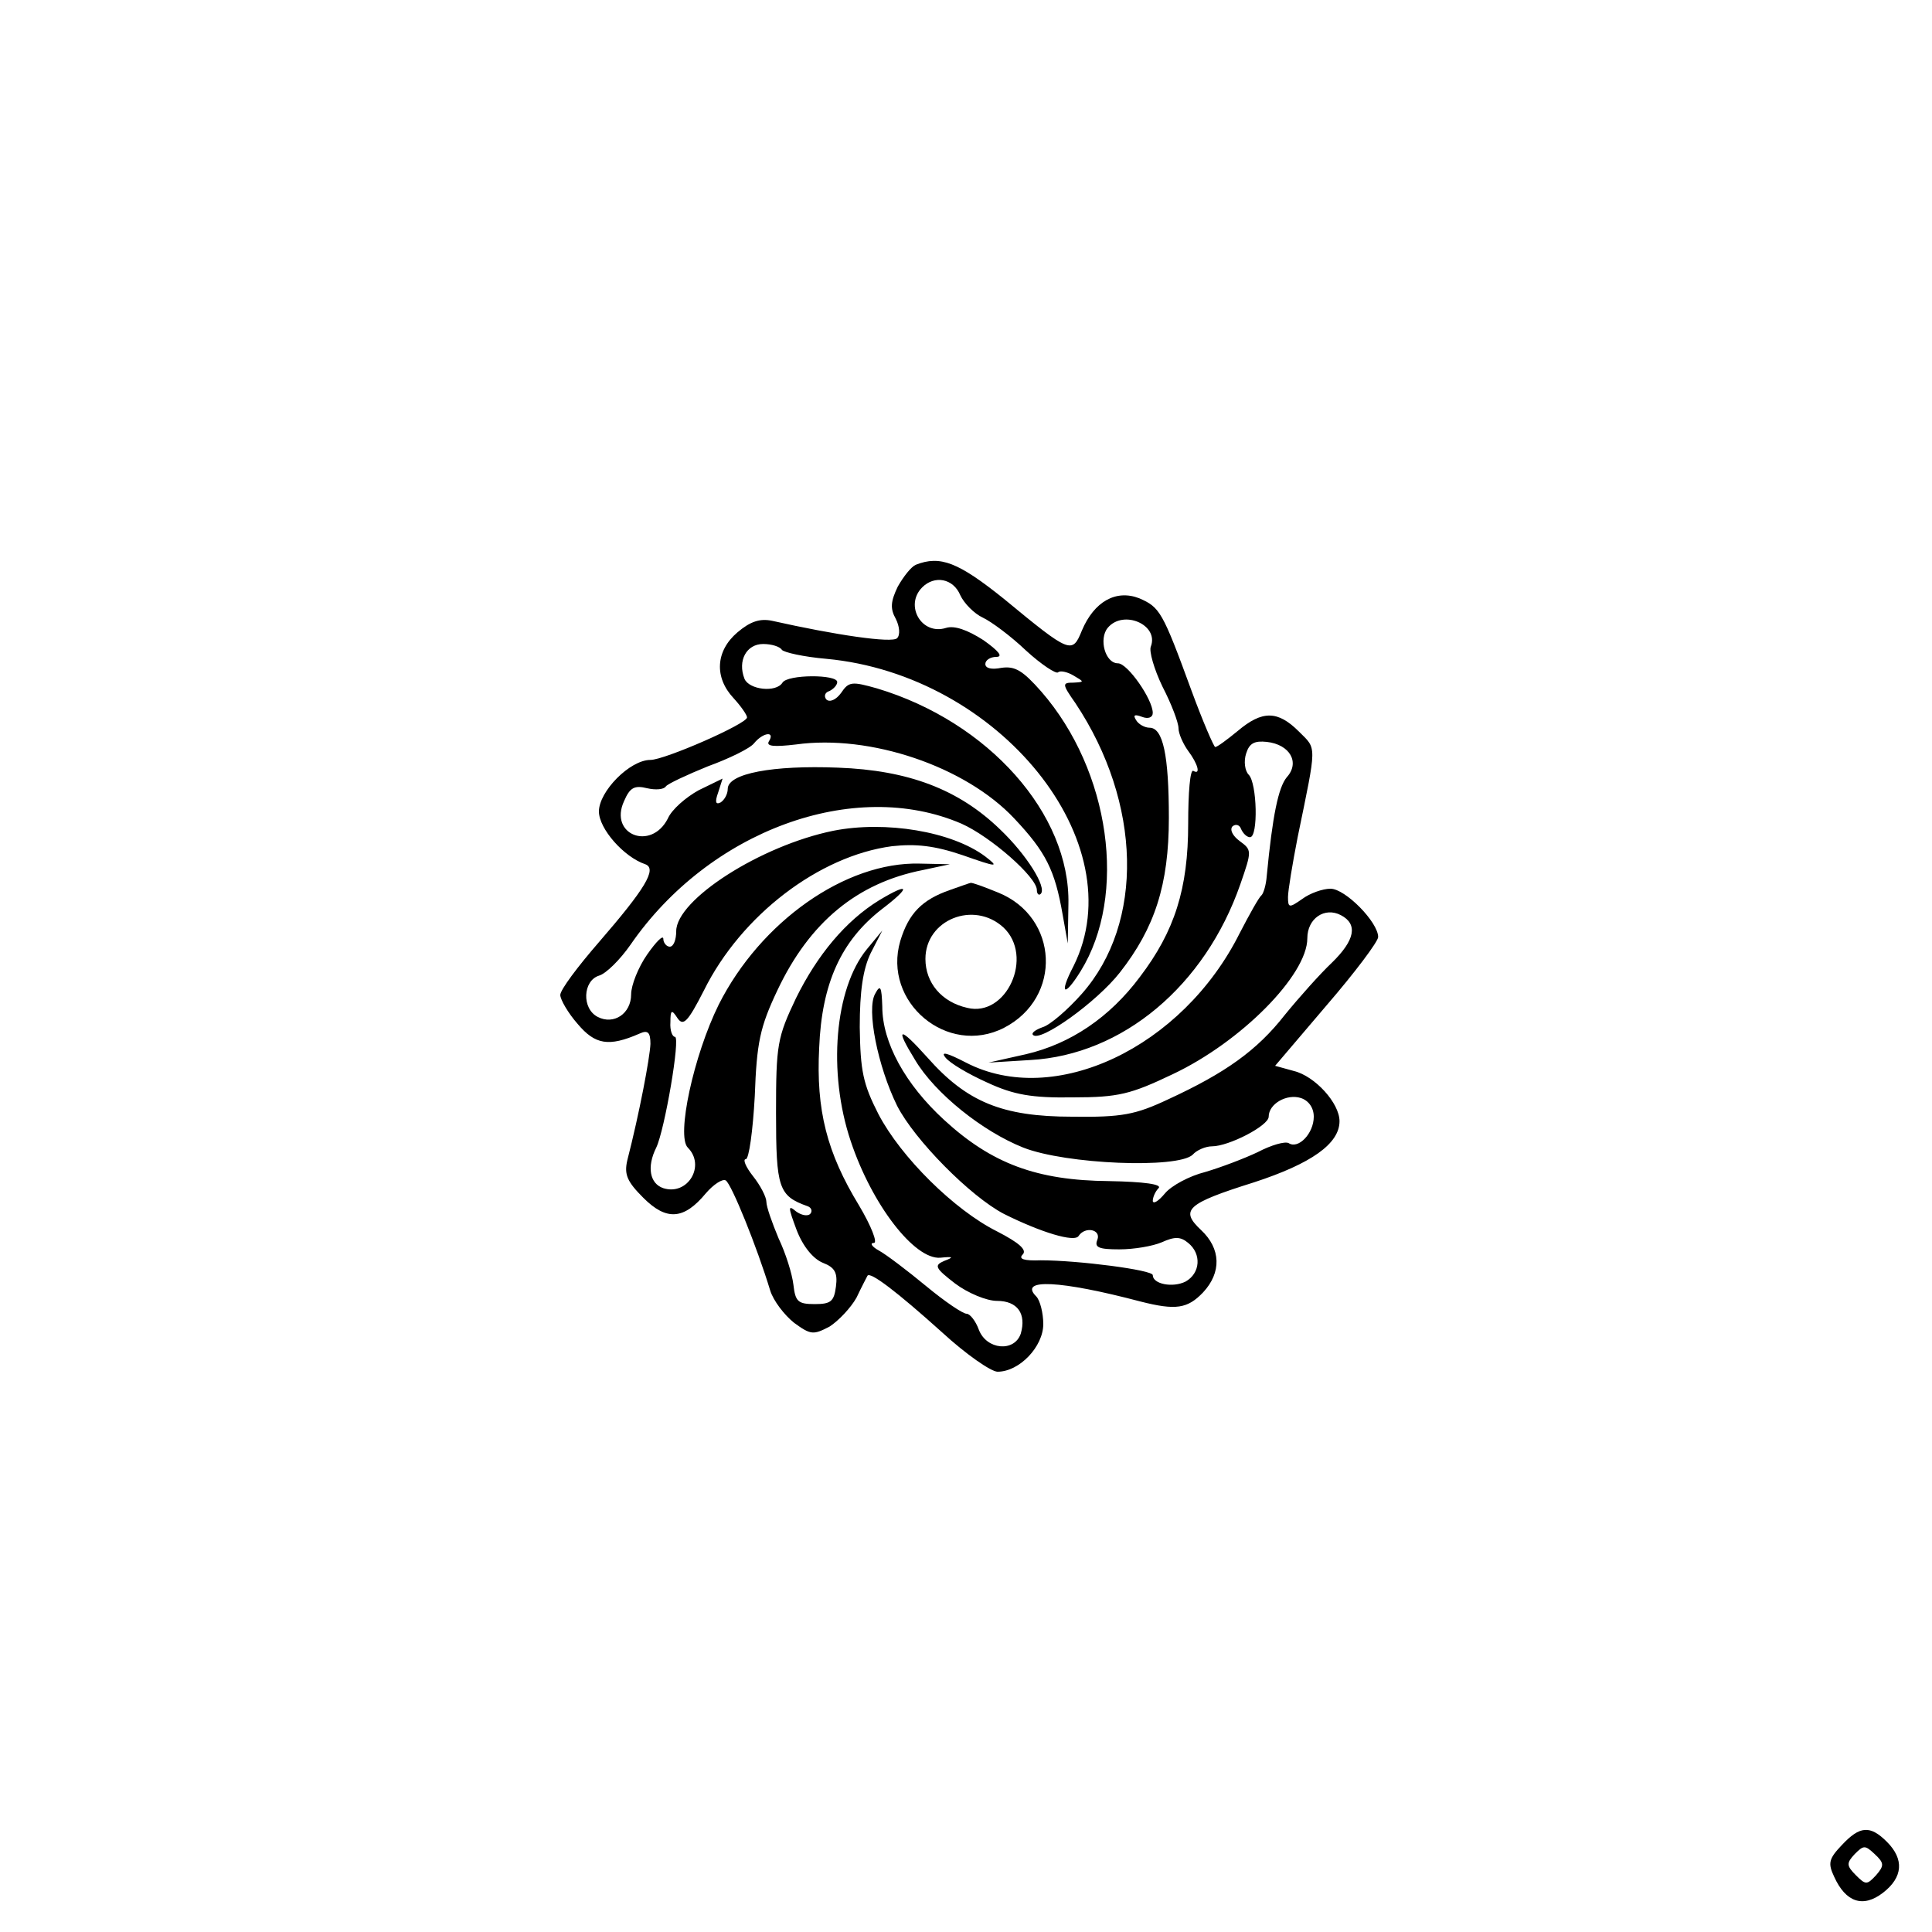 <?xml version="1.0" standalone="no"?>
<!DOCTYPE svg PUBLIC "-//W3C//DTD SVG 20010904//EN"
 "http://www.w3.org/TR/2001/REC-SVG-20010904/DTD/svg10.dtd">
<svg version="1.0" xmlns="http://www.w3.org/2000/svg"
 width="300pt" height="300pt" viewBox="0 0 300 300"
 preserveAspectRatio="xMidYMid meet">
<g transform="translate(0,300) scale(0.1,-0.1)"
fill="#000000" stroke="none">
<path d="M1422 2123 c-7 -3 -19 -18 -28 -34 -11 -23 -12 -34 -3 -50 6 -12 7
-25 2 -30 -8 -8 -96 5 -194 27 -19 4 -34 -1 -54 -18 -34 -29 -36 -70 -6 -102
11 -12 21 -26 21 -30 0 -10 -128 -66 -150 -66 -32 0 -80 -49 -80 -80 0 -27 39
-71 72 -82 19 -7 -1 -39 -72 -121 -33 -38 -60 -74 -60 -82 0 -7 12 -28 27 -45
27 -32 48 -36 96 -15 13 6 17 2 17 -16 -1 -22 -17 -107 -36 -181 -5 -22 0 -33
25 -58 36 -36 63 -34 97 7 12 14 26 23 31 20 9 -6 48 -102 69 -171 5 -16 22
-38 37 -50 26 -19 30 -19 55 -6 14 9 33 29 42 45 8 17 16 32 17 34 4 7 46 -25
116 -88 37 -34 76 -61 86 -61 34 0 71 39 71 74 0 17 -5 37 -11 43 -28 28 37
25 162 -8 55 -14 73 -11 97 14 29 31 28 68 -3 97 -33 31 -23 41 82 74 89 29
133 60 133 95 0 28 -38 70 -71 78 l-29 8 80 94 c44 51 80 99 80 106 0 23 -51
75 -74 75 -12 0 -32 -7 -44 -16 -20 -14 -22 -14 -22 3 0 10 7 52 15 93 30 146
30 136 2 164 -33 33 -57 33 -95 1 -17 -14 -32 -25 -35 -25 -2 0 -19 39 -37 88
-45 123 -49 129 -81 143 -36 14 -70 -5 -89 -50 -15 -37 -18 -36 -121 49 -71
57 -99 68 -137 53z m69 -47 c6 -13 22 -29 35 -35 13 -6 44 -29 67 -51 24 -22
47 -37 50 -34 3 3 14 1 24 -5 17 -10 17 -10 0 -11 -18 0 -18 -2 3 -32 103
-155 107 -341 10 -451 -22 -25 -50 -49 -61 -52 -11 -4 -18 -9 -15 -12 11 -12
99 51 135 97 54 69 76 136 76 240 0 97 -9 140 -30 140 -7 0 -17 5 -21 12 -5 8
-2 9 9 5 10 -4 17 -1 17 6 0 21 -39 77 -54 77 -20 0 -30 38 -16 55 24 29 80 5
67 -29 -3 -7 5 -35 18 -62 14 -27 25 -56 25 -65 0 -8 7 -24 15 -35 15 -20 20
-38 8 -31 -5 3 -8 -34 -8 -82 0 -101 -21 -167 -75 -238 -47 -63 -108 -104
-177 -120 l-58 -13 65 4 c143 8 271 115 326 273 18 52 18 53 -1 67 -11 8 -16
18 -11 23 5 4 11 2 13 -4 3 -7 9 -13 14 -13 13 0 11 84 -2 97 -6 6 -8 21 -4
33 5 16 13 20 32 18 36 -4 52 -32 31 -55 -13 -16 -22 -59 -31 -153 -1 -14 -5
-27 -8 -30 -4 -3 -19 -30 -34 -59 -89 -178 -288 -272 -425 -201 -29 15 -40 18
-32 8 7 -9 36 -26 65 -39 41 -19 69 -24 133 -23 71 0 90 5 155 36 106 50 209
154 209 211 0 31 27 49 52 36 27 -14 22 -39 -14 -74 -18 -17 -51 -54 -73 -81
-43 -55 -92 -90 -181 -131 -51 -24 -72 -28 -149 -27 -109 0 -164 23 -225 92
-44 49 -51 48 -19 -4 31 -52 105 -111 168 -136 66 -26 240 -33 263 -11 6 7 20
13 30 13 26 0 88 32 88 46 0 20 28 36 50 29 12 -4 20 -15 20 -29 0 -26 -24
-51 -39 -41 -6 3 -27 -3 -48 -14 -21 -10 -58 -24 -82 -31 -24 -6 -52 -21 -62
-33 -10 -12 -18 -17 -19 -12 0 6 4 15 9 20 6 6 -22 10 -77 11 -112 1 -182 27
-256 95 -60 55 -96 120 -96 176 -1 31 -3 35 -11 20 -14 -24 4 -113 34 -174 27
-53 114 -141 166 -168 56 -28 110 -45 116 -34 10 15 35 10 29 -6 -5 -12 2 -15
34 -15 23 0 52 5 66 11 20 9 29 9 41 -1 21 -17 19 -47 -4 -60 -20 -10 -51 -4
-51 10 0 8 -116 23 -174 23 -26 -1 -35 2 -28 9 7 7 -5 18 -40 36 -66 33 -149
115 -184 182 -24 47 -28 67 -29 135 0 56 5 90 17 115 l18 35 -24 -29 c-50 -61
-61 -191 -25 -298 33 -99 99 -184 139 -181 20 2 22 1 6 -5 -16 -7 -14 -11 17
-35 20 -15 49 -27 65 -27 32 0 46 -20 37 -51 -10 -29 -53 -25 -65 6 -5 14 -14
25 -19 25 -6 0 -34 19 -63 43 -29 24 -62 49 -73 55 -11 6 -15 12 -8 12 6 0 -4
26 -23 58 -50 82 -67 148 -62 245 4 100 34 166 97 215 46 35 44 43 -4 14 -52
-32 -96 -85 -129 -152 -29 -61 -31 -72 -31 -178 0 -117 4 -129 49 -145 6 -2 8
-8 4 -12 -4 -4 -14 -2 -22 4 -13 11 -12 6 1 -29 10 -26 26 -45 41 -51 18 -7
23 -15 20 -37 -3 -23 -8 -27 -33 -27 -26 0 -30 4 -33 30 -2 17 -12 49 -23 72
-10 24 -19 49 -19 57 0 7 -9 25 -21 40 -11 14 -16 26 -11 26 5 0 11 44 14 98
3 83 8 107 35 164 50 106 124 167 226 187 l42 9 -47 1 c-115 3 -247 -90 -312
-219 -39 -79 -66 -204 -48 -222 28 -28 0 -75 -38 -63 -21 7 -26 33 -11 63 13
27 38 172 29 172 -4 0 -8 10 -7 23 0 19 2 20 11 6 9 -13 16 -6 41 43 58 117
179 209 292 224 37 4 66 1 110 -14 54 -19 57 -19 35 -2 -52 39 -155 56 -236
40 -113 -23 -244 -107 -244 -156 0 -13 -4 -24 -10 -24 -5 0 -10 6 -10 12 0 7
-11 -4 -25 -24 -14 -20 -25 -48 -25 -62 0 -30 -27 -48 -52 -35 -25 13 -23 56
2 64 11 3 33 25 49 48 122 177 347 260 514 188 45 -20 117 -83 117 -103 0 -6
3 -9 6 -6 10 10 -22 61 -63 100 -64 62 -142 92 -252 96 -101 4 -171 -9 -171
-33 0 -8 -5 -17 -11 -21 -8 -4 -9 1 -4 15 l7 22 -37 -18 c-20 -11 -42 -30 -48
-44 -26 -51 -92 -25 -68 27 9 21 16 25 36 20 13 -3 26 -2 29 3 3 4 33 18 65
31 33 12 66 28 72 36 14 17 33 19 23 3 -5 -8 8 -9 42 -5 115 16 263 -34 339
-115 49 -52 63 -80 75 -149 l8 -45 1 61 c3 140 -124 283 -297 335 -39 11 -44
11 -56 -7 -8 -11 -18 -15 -23 -10 -4 5 -2 11 5 13 6 3 12 9 12 14 0 12 -77 12
-85 -1 -10 -16 -52 -11 -59 6 -11 28 3 54 29 54 13 0 26 -4 29 -9 3 -4 34 -11
69 -14 269 -25 479 -286 384 -477 -23 -44 -15 -50 11 -8 73 118 46 311 -61
434 -29 33 -41 40 -62 37 -15 -3 -25 -1 -25 6 0 6 8 11 17 11 11 0 4 9 -20 26
-25 16 -45 23 -58 19 -38 -12 -65 35 -37 63 19 19 48 14 59 -12z"/>
<path d="M1475 1618 c-43 -15 -64 -36 -77 -79 -28 -95 73 -180 161 -135 91 47
85 172 -9 210 -22 9 -41 16 -43 15 -1 0 -15 -5 -32 -11z m83 -58 c48 -45 5
-140 -56 -125 -40 9 -65 39 -65 76 0 61 75 91 121 49z"/>
<path d="M2860 135 c-20 -21 -22 -28 -12 -49 18 -40 45 -49 76 -25 31 24 33
52 6 79 -26 26 -42 25 -70 -5z m53 -47 c-14 -15 -16 -15 -31 0 -15 15 -15 19
-2 33 14 14 16 14 31 0 15 -14 15 -18 2 -33z"/>
</g>
</svg>
